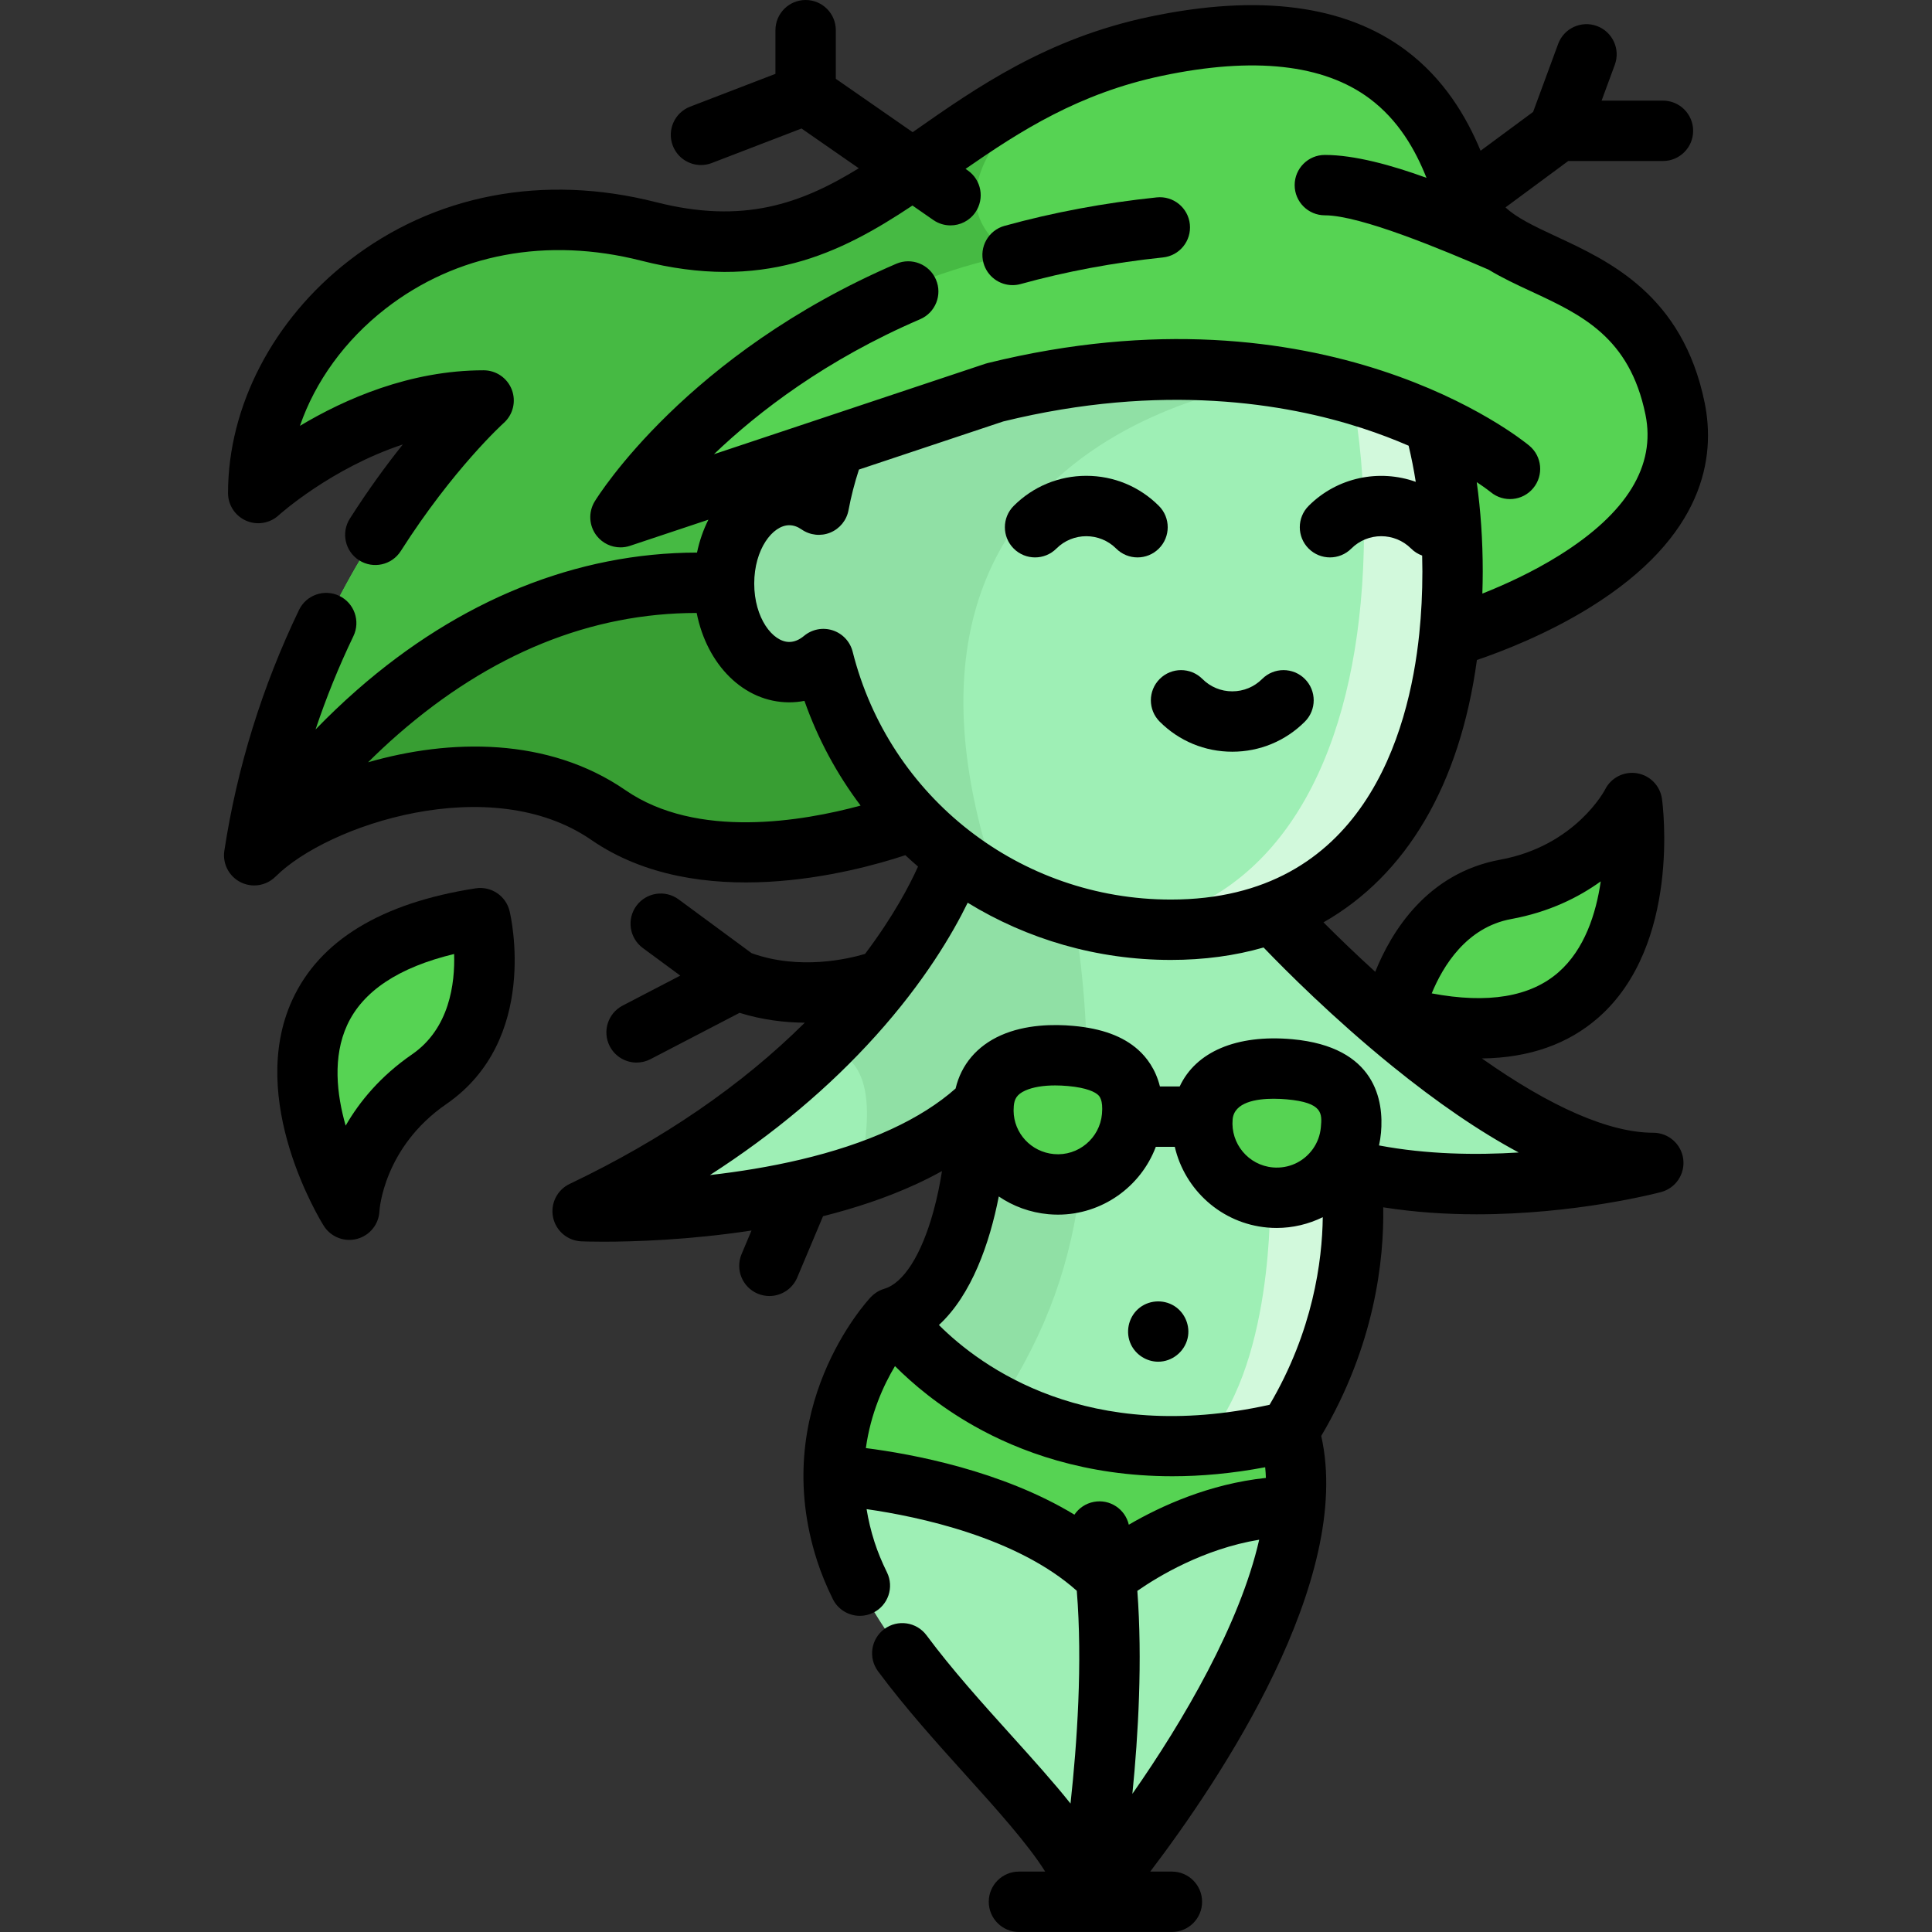 <?xml version="1.0" encoding="iso-8859-1"?>
<!-- Generator: Adobe Illustrator 19.0.0, SVG Export Plug-In . SVG Version: 6.00 Build 0)  -->
<svg xmlns="http://www.w3.org/2000/svg" xmlns:xlink="http://www.w3.org/1999/xlink" version="1.1" id="Layer_1" x="0px" y="0px" viewBox="0 0 511.993 511.993" style="enable-background:new 0 0 511.993 511.993;" xml:space="preserve">
<rect x="0" y="0" width="511.993" height="511.993" fill="#333333" stroke="none"/>
<path style="fill:#9EEFB5;" d="M384.941,151.456c0,5.931-0.288,11.744-0.875,17.376c-4.555,44.128-27.307,77.557-73.792,77.557  c-16.619,0-32.235-4.277-45.824-11.776c-8.32-4.597-15.883-10.411-22.443-17.205c-11.36-11.744-19.701-26.4-23.808-42.752  c-2.635,2.197-5.728,3.467-9.045,3.467c-9.547,0-17.28-10.507-17.28-23.467c0-12.96,7.733-23.467,17.28-23.467  c2.827,0,5.483,0.917,7.84,2.549c1.013-5.397,2.496-10.624,4.384-15.659L263.629,104c30.688-7.573,56.789-7.211,77.707-3.595  c0.011,0,0.011,0,0.011,0c16.085,2.784,29.088,7.477,38.741,11.979C383.373,124.299,384.941,137.525,384.941,151.456z"/>
<path style="fill:#D2F9DC;" d="M380.088,112.384c-6.003-2.799-13.303-5.673-21.834-8.114c2.16,11.263,3.22,23.398,3.22,36.071  c0,6.625-0.288,13.119-0.875,19.41c-4.173,45.169-23.641,80.282-62.633,85.846c4.029,0.523,8.135,0.793,12.307,0.793  c46.485,0,69.237-33.429,73.792-77.557c0.587-5.632,0.875-11.445,0.875-17.376C384.941,137.525,383.373,124.299,380.088,112.384z"/>
<path style="fill:#389E33;" d="M218.2,174.656c4.107,16.352,12.448,31.008,23.808,42.752c0,0-49.845,19.925-80.779-1.408  c-30.923-21.333-78.379-4.811-93.856,10.656c0.672-1.152,45.867-76.789,124.491-72h0.011c0,12.96,7.733,23.467,17.28,23.467  C212.472,178.123,215.565,176.853,218.2,174.656z"/>
<path style="fill:#90E0A5;" d="M264.45,234.613c-8.32-4.597-15.883-10.411-22.443-17.205c-11.36-11.744-19.701-26.4-23.808-42.752  c-2.635,2.197-5.728,3.467-9.045,3.467c-9.547,0-17.28-10.507-17.28-23.467c0-12.96,7.733-23.467,17.28-23.467  c2.827,0,5.483,0.917,7.84,2.549c1.013-5.397,2.496-10.624,4.384-15.659L263.629,104c30.688-7.573,56.789-7.211,77.707-3.595  C339.96,100.533,222.21,111.755,264.45,234.613z"/>
<path style="fill:#56D353;" d="M384.066,168.832c0.587-5.632,0.875-11.445,0.875-17.376c0-13.931-1.568-27.157-4.853-39.072  C357.88,102.037,317.912,90.603,263.629,104l-42.251,14.08c-1.888,5.035-3.371,10.261-4.384,15.659  c-2.357-1.632-5.013-2.549-7.84-2.549c-9.547,0-17.28,10.507-17.28,23.467h-0.011c-0.043,0-0.096-0.011-0.139-0.011  c-78.539-4.693-123.68,70.859-124.352,72.011l-0.011,0.011c11.733-76.8,60.8-120.533,60.8-120.533  c-33.067,0-59.733,24.533-59.733,24.533c0-41.6,44.8-84.267,103.467-69.333c49.088,12.491,67.563-21.312,107.893-40.171  c0.011-0.011,0.011-0.011,0.011-0.011c7.872-3.68,16.576-6.795,26.496-8.885c60.8-12.8,75.733,19.2,82.133,40.533  s46.933,13.867,55.467,55.467S384.066,168.832,384.066,168.832z"/>
<path style="fill:#46BA43;" d="M268.344,67.563c0,0-63.381,9.771-103.915,69.504l56.864-18.955  c-1.739,0.725-29.568,12.629-29.568,36.533c-78.539-4.693-123.68,70.859-124.352,72.011l-0.011,0.011  c11.733-76.8,60.8-120.533,60.8-120.533c-33.067,0-59.733,24.533-59.733,24.533c0-41.6,44.8-84.267,103.467-69.333  c49.088,12.491,67.563-21.312,107.893-40.171C278.914,21.824,241.378,50.539,268.344,67.563z"/>
<g>
	<path style="fill:#9EEFB5;" d="M341.536,379.291c-8.277,2.048-16.043,3.221-23.296,3.701c-22.688,1.504-40.405-3.787-53.461-10.592   c-19.083-9.963-28.171-23.179-28.171-23.179c18.848-5.557,22.997-45.44,22.016-54.837l1.984-0.043   c0.085,10.037,7.776,18.539,17.973,19.467c2.752,0.245,5.429-0.085,7.893-0.907c7.275-2.368,12.789-8.875,13.525-16.981h18.688   c-0.971,10.859,7.04,20.448,17.888,21.419c3.925,0.352,7.68-0.469,10.933-2.165c2.731-1.429,5.088-3.488,6.891-5.995   c1.131,0.32,2.272,0.619,3.413,0.896c0.053,0.395,0.192,1.419,0.341,2.976C359.083,323.045,360.224,349.691,341.536,379.291z"/>
	<path style="fill:#9EEFB5;" d="M438.133,308.187c0,0-42.464,11.253-80.32,1.888c-1.141-0.277-2.283-0.576-3.413-0.896   c1.984-2.773,3.275-6.08,3.605-9.717c0.971-10.859-5.44-15.115-16.288-16.096c-10.859-0.971-22.048,1.696-23.029,12.555H300   c0.843-9.323-3.765-13.781-11.957-15.467c-1.344-0.277-2.795-0.48-4.331-0.619c-10.848-0.981-22.048,1.696-23.019,12.544   c-0.064,0.661-0.085,1.312-0.085,1.963l-1.984,0.043c-5.472,4.864-11.979,8.843-19.019,12.096   c-3.883,1.792-7.925,3.371-12.053,4.757c-33.803,11.339-73.152,9.749-73.152,9.749c27.925-13.323,48.267-28.523,62.944-42.741   c3.211-3.104,6.144-6.165,8.821-9.152c20.981-23.307,26.731-42.005,26.731-42.005c9.344,7.104,20.032,12.512,31.637,15.765   c8.181,2.304,16.811,3.531,25.739,3.531c10.101,0,19.083-1.579,26.997-4.512l0.064,0.181c0,0,15.744,17.28,36.555,34.176   C393.792,292.379,418.315,308.187,438.133,308.187z"/>
</g>
<path style="fill:#90E0A5;" d="M286.475,312.901c-2.581,21.504-8.736,39.435-21.696,59.488v0.011  c-19.083-9.963-28.171-23.179-28.171-23.179c18.848-5.557,22.997-45.44,22.016-54.837c-5.472,4.864-11.979,8.843-19.019,12.096  c-3.883,1.792-7.925,3.371-12.053,4.757c1.952-7.808,6.923-32.992-10.208-32.992c3.211-3.104,6.144-6.165,8.821-9.152  c20.981-23.307,26.731-42.005,26.731-42.005c9.344,7.104,20.032,12.512,31.637,15.765c0,0,3.115,15.509,3.509,37.6  c-1.344-0.277-2.795-0.48-4.331-0.619c-10.848-0.981-22.048,1.696-23.019,12.544c-0.064,0.661-0.085,1.312-0.085,1.963  c0.085,10.037,7.776,18.539,17.973,19.467C281.333,314.053,284.011,313.723,286.475,312.901z"/>
<g>
	<path style="fill:#56D353;" d="M341.717,283.365c10.848,0.981,17.259,5.237,16.288,16.096c-0.331,3.637-1.621,6.944-3.605,9.717   c-3.947,5.493-10.603,8.811-17.824,8.16c-10.848-0.971-18.859-10.56-17.888-21.419   C319.669,285.061,330.859,282.395,341.717,283.365z"/>
	<path style="fill:#56D353;" d="M283.712,279.835c10.859,0.971,17.269,5.227,16.288,16.085   c-0.981,10.859-10.571,18.859-21.419,17.888c-10.197-0.928-17.888-9.429-17.973-19.467c0-0.651,0.021-1.301,0.085-1.963   C261.664,281.531,272.864,278.853,283.712,279.835z"/>
</g>
<path style="fill:#D2F9DC;" d="M341.536,379.291c-8.277,2.048-16.043,3.221-23.296,3.701l0.011-0.011  c19.467-19.467,18.325-65.643,18.325-65.643l10.933-2.165l10.645-2.123C359.083,323.045,360.224,349.691,341.536,379.291z"/>
<g>
	<path style="fill:#9EEFB5;" d="M343.221,399.232h0.011c-4.171,45.504-54.261,103.808-55.072,104.757   c0.096-0.597,8.661-48.053,4.875-86.144C293.035,417.845,315.104,399.232,343.221,399.232z"/>
	<path style="fill:#9EEFB5;" d="M293.035,417.845c3.787,38.091-4.779,85.547-4.875,86.144C288.149,504,288.149,504,288.149,504   c0-20.267-52.267-56.533-64-92.8c-2.336-7.211-3.243-14.005-3.211-20.267C220.939,390.933,268.939,393.749,293.035,417.845z"/>
</g>
<g>
	<path style="fill:#56D353;" d="M341.536,379.296c1.899,6.165,2.347,12.896,1.696,19.936h-0.011   c-28.117,0-50.187,18.613-50.187,18.613c-24.096-24.096-72.096-26.912-72.096-26.912c0.139-25.205,15.659-41.707,15.659-41.707   s32.896,47.84,104.928,30.069H341.536z"/>
	<path style="fill:#56D353;" d="M127.268,243.321c0,0,6.899,28.605-13.532,42.681s-21.173,34.58-21.173,34.58   S51.544,255.061,127.268,243.321z"/>
	<path style="fill:#56D353;" d="M369.21,269.083c0,0,5.42-28.922,29.823-33.396c24.403-4.475,33.477-22.877,33.477-22.877   S443.101,289.382,369.21,269.083z"/>
</g>
<path d="M279.953,145.375c4.366-4.366,11.471-4.367,15.839,0c1.563,1.562,3.611,2.343,5.658,2.343c2.047,0,4.095-0.781,5.658-2.343  c3.124-3.124,3.124-8.19,0-11.313c-5.137-5.137-11.969-7.967-19.234-7.967c-7.265,0-14.096,2.829-19.233,7.967  c-3.124,3.124-3.124,8.19,0,11.313C271.763,148.498,276.828,148.498,279.953,145.375z"/>
<path d="M307.329,191.242c5.137,5.137,11.968,7.967,19.233,7.967s14.096-2.83,19.233-7.967c3.124-3.124,3.124-8.19-0.001-11.314  c-3.123-3.124-8.189-3.123-11.313,0c-2.114,2.115-4.927,3.281-7.919,3.281s-5.804-1.165-7.919-3.281  c-3.125-3.123-8.191-3.124-11.313,0C304.205,183.052,304.205,188.116,307.329,191.242z"/>
<path d="M314.723,354.663c0.765-3.265-0.682-6.774-3.516-8.561c-3.001-1.891-7.017-1.567-9.647,0.829  c-2.57,2.34-3.349,6.201-1.859,9.349c1.308,2.763,4.174,4.582,7.232,4.582C310.619,360.863,313.887,358.237,314.723,354.663z"/>
<path d="M268.339,75.563c0.705,0,1.423-0.094,2.137-0.291c12.007-3.321,24.697-5.692,37.715-7.047  c4.395-0.458,7.585-4.391,7.129-8.786c-0.459-4.395-4.384-7.587-8.786-7.127c-13.897,1.447-27.463,3.985-40.322,7.54  c-4.258,1.178-6.756,5.584-5.578,9.843C261.613,73.238,264.831,75.563,268.339,75.563z"/>
<path d="M126.043,235.415c-25.044,3.883-41.399,13.851-48.612,29.628c-12.131,26.535,7.51,58.438,8.352,59.783  c1.488,2.375,4.073,3.756,6.781,3.756c0.687,0,1.382-0.089,2.068-0.272c3.395-0.909,5.799-3.926,5.926-7.439  c0.006-0.165,1.062-16.807,17.716-28.282c24.675-16.999,17.105-49.758,16.771-51.145  C134.071,237.399,130.158,234.775,126.043,235.415z M109.198,279.413c-8.409,5.793-13.948,12.553-17.597,18.889  c-2.38-8.326-3.476-18.212,0.4-26.649c4.129-8.987,13.647-15.305,28.345-18.836C120.594,260.638,119.119,272.578,109.198,279.413z"/>
<path d="M438.133,300.187c-11.595,0-27.122-6.764-45.422-19.691c12.475-0.151,22.809-3.758,30.861-10.822  c21.934-19.241,17.079-56.389,16.863-57.961c-0.482-3.482-3.179-6.241-6.647-6.801c-3.46-0.559-6.898,1.207-8.452,4.359  c-0.073,0.148-7.852,14.898-27.745,18.546c-19.444,3.565-28.89,19.132-33.145,29.717c-5.453-4.963-10.14-9.521-13.712-13.105  c21.911-12.474,36.122-36.315,40.658-69.526c6.597-2.242,18.498-6.817,30.007-13.957c30.405-18.862,33.277-39.933,30.333-54.286  c-5.835-28.444-25.188-37.43-39.321-43.993c-6.092-2.829-10.634-5.044-13.44-7.711l16.626-12.29h25.098c4.419,0,8-3.582,8-8  s-3.581-8-8-8h-16.261l3.501-9.501c1.529-4.146-0.595-8.745-4.74-10.272c-4.148-1.527-8.745,0.594-10.272,4.741l-6.639,18.021  l-13.918,10.287c-3.77-9.052-9.709-19.067-19.814-26.618C356.49,1.323,333.643-1.666,304.648,4.438  c-27.225,5.732-45.743,18.676-62.081,30.097c-0.236,0.165-0.468,0.327-0.703,0.492l-20.367-14.144V8c0-4.418-3.581-8-8-8  s-8,3.582-8,8v11.572l-22.606,8.694c-4.124,1.586-6.181,6.214-4.595,10.338c1.222,3.179,4.254,5.131,7.469,5.131  c0.955,0,1.925-0.172,2.869-0.535l23.778-9.146l15.174,10.538c-15.383,9.469-30.677,14.853-53.717,8.989  c-29.856-7.599-58.799-2.066-81.5,15.579c-20,15.548-31.94,38.541-31.94,61.507c0,3.17,1.877,6.036,4.778,7.315  c2.9,1.278,6.288,0.72,8.629-1.419c0.182-0.166,13.839-12.467,32.915-18.78c-4.297,5.373-9.12,11.938-14.035,19.651  c-2.374,3.726-1.278,8.671,2.448,11.045c3.723,2.374,8.67,1.28,11.045-2.447c13.924-21.849,27.153-33.819,27.276-33.93  c2.478-2.208,3.334-5.718,2.154-8.82c-1.182-3.102-4.156-5.152-7.476-5.152c-19.545,0-36.826,7.628-48.676,14.726  c4.037-11.735,11.917-22.683,22.703-31.068c18.716-14.548,42.772-19.059,67.732-12.706c32.038,8.154,52.416-1.65,71.889-14.615  l5.521,3.834c1.392,0.966,2.982,1.429,4.556,1.429c2.533,0,5.024-1.2,6.578-3.438c2.519-3.629,1.622-8.614-2.007-11.134  l-0.579-0.402c14.58-10.111,30.123-20.046,52.064-24.666c24.301-5.118,42.815-3.082,55.03,6.046  c7.609,5.686,12.091,13.517,15.056,20.991c-9.242-3.362-19.1-6.066-26.934-6.066c-4.419,0-8,3.582-8,8s3.581,8,8,8  c9.499,0,31.367,9.216,43.376,14.395c3.54,2.154,7.392,3.949,11.201,5.717c13.459,6.25,26.172,12.154,30.386,32.695  c2.781,13.559-4.905,26.114-22.841,37.317c-7.113,4.443-14.544,7.81-20.381,10.122c0.061-1.94,0.102-3.889,0.102-5.857  c0-8.256-0.545-16.16-1.59-23.679c2.417,1.607,3.684,2.63,3.723,2.662c3.402,2.804,8.43,2.331,11.246-1.065  c2.822-3.401,2.352-8.444-1.047-11.265c-2.173-1.804-54.261-43.924-143.559-21.877c-0.206,0.051-0.411,0.11-0.612,0.177  l-71.892,23.965c11.778-11.27,29.675-25.033,54.64-35.771c4.059-1.746,5.934-6.451,4.188-10.511  c-1.746-4.058-6.451-5.934-10.511-4.188c-55.469,23.861-78.943,61.394-79.915,62.979c-1.756,2.866-1.534,6.525,0.557,9.157  c1.546,1.946,3.87,3.024,6.265,3.024c0.845,0,1.698-0.133,2.529-0.411l20.775-6.925c-1.337,2.653-2.365,5.581-3.021,8.717  c-31.86,0.046-62.862,12.53-90.078,36.389c-4.014,3.518-7.685,7.053-11.009,10.484c2.809-8.407,6.156-16.665,10.031-24.729  c1.914-3.982,0.238-8.762-3.745-10.675c-3.981-1.913-8.763-0.237-10.676,3.745c-9.762,20.314-16.418,41.777-19.782,63.796  c-0.578,3.787,1.611,7.447,5.218,8.737c0.884,0.316,1.792,0.467,2.689,0.467c2.098,0,4.13-0.834,5.633-2.323  c0.007-0.006,0.019-0.01,0.026-0.016c13.703-13.705,56.951-28.164,83.667-9.738c28.316,19.529,69.029,8.758,83.235,4.06  c1.099,1.027,2.219,2.031,3.361,3.009c-2.204,4.911-6.505,13.156-14.034,23.147c-4.464,1.334-17.349,4.378-30.061-0.187  l-19.347-14.256c-3.558-2.621-8.563-1.861-11.186,1.695c-2.621,3.557-1.861,8.565,1.695,11.186l9.932,7.317l-15.276,7.943  c-3.92,2.038-5.445,6.868-3.407,10.788c1.425,2.741,4.214,4.311,7.104,4.311c1.244,0,2.506-0.29,3.684-0.903l23.605-12.275  c6.017,1.874,11.917,2.57,17.28,2.614c-16.736,16.619-37.652,30.965-62.315,42.729c-3.319,1.583-5.133,5.226-4.393,8.828  c0.738,3.602,3.839,6.238,7.513,6.386c0.396,0.016,2.481,0.093,5.854,0.093c7.827,0,22.587-0.418,39.227-2.967l-2.634,6.256  c-1.714,4.073,0.197,8.763,4.269,10.478c1.013,0.427,2.066,0.629,3.101,0.629c3.122,0,6.089-1.84,7.376-4.897l6.844-16.255  c8.475-2.132,16.954-4.918,24.849-8.574c2.32-1.072,4.538-2.207,6.671-3.391c-0.532,3.407-1.275,7.082-2.291,10.762  c-3.173,11.488-7.909,18.935-12.995,20.435c-1.341,0.396-2.525,1.137-3.472,2.113c-0.03,0.028-0.065,0.049-0.094,0.079  c-1.119,1.19-27.267,29.619-14.229,69.921c1.057,3.267,2.451,6.665,4.142,10.096c1.393,2.826,4.231,4.465,7.182,4.465  c1.187,0,2.393-0.266,3.531-0.826c3.964-1.953,5.593-6.749,3.639-10.713c-1.35-2.74-2.451-5.414-3.27-7.949  c-0.977-3.02-1.665-5.951-2.122-8.788c13.755,1.975,39.799,7.44,55.703,21.633c1.549,19.082,0.084,40.407-1.663,56.388  c-4.465-5.612-9.851-11.588-15.697-18.073c-7.712-8.555-15.687-17.401-22.462-26.518c-2.636-3.546-7.646-4.286-11.193-1.651  c-3.547,2.635-4.286,7.646-1.651,11.193c7.226,9.727,15.459,18.859,23.422,27.691c7.823,8.677,16.366,18.156,20.865,25.389h-6.948  c-4.419,0-8,3.582-8,8c0,4.418,3.581,8,8,8h40.533c4.419,0,8-3.582,8-8c0-4.418-3.581-8-8-8h-5.743  c18.551-24.402,53.92-77.238,45.317-115.451c14.249-24.063,16.66-46.783,16.43-60.583c8.401,1.322,16.787,1.85,24.731,1.85  c26.214,0,47.619-5.558,48.885-5.894c3.886-1.029,6.403-4.781,5.885-8.766C445.547,303.168,442.152,300.187,438.133,300.187z   M400.476,243.554c10.011-1.836,17.814-5.714,23.732-9.984c-1.249,8.57-4.284,18.02-11.186,24.076  c-7.447,6.533-18.734,8.409-33.607,5.607C382.389,256.017,388.626,245.727,400.476,243.554z M265.853,111.691  c42.237-10.362,75.053-4.755,95.161,1.785c4.522,1.471,8.615,3.054,12.279,4.64c0.74,3.089,1.374,6.278,1.89,9.57  c-9.589-3.411-20.723-1.289-28.387,6.374c-3.124,3.124-3.124,8.19,0,11.313c3.125,3.124,8.19,3.124,11.314,0  c4.367-4.367,11.471-4.367,15.838,0c0.858,0.857,1.863,1.47,2.932,1.857c0.034,1.398,0.061,2.802,0.061,4.225  c0,5.685-0.279,11.252-0.831,16.555c-2.714,26.285-14.875,70.379-65.836,70.379c-39.923,0-74.595-27.01-84.316-65.683  c-0.671-2.669-2.666-4.805-5.282-5.658s-5.488-0.298-7.6,1.465c-1.281,1.068-2.601,1.61-3.922,1.61c-4.389,0-9.28-6.352-9.28-15.467  s4.891-15.467,9.28-15.467c1.117,0,2.192,0.369,3.287,1.126c2.228,1.542,5.085,1.853,7.594,0.822  c2.508-1.03,4.322-3.261,4.822-5.924c0.677-3.61,1.605-7.222,2.768-10.78L265.853,111.691z M165.771,209.414  c-20.553-14.174-46.662-13.628-68.23-7.401c2.485-2.47,5.152-4.976,8.007-7.465c24.471-21.325,51.043-32.106,79.077-32.11  c2.716,13.761,12.518,23.684,24.528,23.684c1.361,0,2.708-0.131,4.031-0.39c3.562,10.131,8.621,19.455,14.881,27.755  C212.749,217.643,184.712,222.476,165.771,209.414z M264.682,317.069c3.796,2.586,8.289,4.262,13.186,4.707  c0.836,0.075,1.667,0.111,2.492,0.111c11.662,0,21.934-7.353,25.937-17.968h5.029c2.633,11.364,12.307,20.292,24.532,21.387  c0.822,0.074,1.642,0.111,2.46,0.111c4.273,0,8.453-1.006,12.226-2.853c-0.145,11.615-2.593,30.189-14.093,49.705  c-48.217,10.727-76.428-9.951-87.636-21.133C257.498,343.155,262.283,329.396,264.682,317.069z M268.608,294.341  c0-0.476,0.016-0.852,0.053-1.249c0.158-1.76,0.73-3.062,3.089-4.111c1.977-0.879,4.705-1.334,7.884-1.334  c1.075,0,2.201,0.052,3.365,0.157c5.183,0.464,7.211,1.655,7.957,2.324c0.351,0.315,1.419,1.271,1.075,5.073  c-0.581,6.443-6.288,11.221-12.726,10.641C273.258,305.291,268.659,300.318,268.608,294.341z M350.037,298.738  c-0.192,2.114-0.911,4.058-2.135,5.774c-2.459,3.42-6.437,5.237-10.612,4.859c-6.439-0.576-11.21-6.29-10.634-12.731  c0.413-4.571,6.317-5.466,10.874-5.466c1.325,0,2.537,0.076,3.467,0.158C350.622,292.204,350.364,295.092,350.037,298.738z   M301.402,421.593c5.492-3.822,17.553-11.137,32.291-13.555c-5.098,22.372-20.039,47.942-33.604,67.342  C301.658,459.671,302.776,439.957,301.402,421.593z M258.124,377.885c11.886,6.719,29.457,13.332,52.567,13.332  c7.597,0,15.802-0.726,24.592-2.387c0.092,0.93,0.156,1.872,0.189,2.829c-14.991,1.584-27.786,7.414-36.329,12.397  c-0.965-4.156-5.038-6.852-9.269-6.048c-2.185,0.414-3.991,1.68-5.145,3.389c-19.292-11.694-43.051-16.081-55.269-17.644  c1.275-9.223,4.692-16.673,7.715-21.726C241.828,366.682,248.777,372.601,258.124,377.885z M365.45,303.548  c0.24-1.109,0.42-2.235,0.524-3.373c0.751-8.39-1.31-22.765-23.542-24.778c-14.794-1.322-25.549,3.373-29.804,12.523h-5.238  c-1.155-4.626-3.549-7.733-5.754-9.709c-4.01-3.593-9.638-5.668-17.202-6.345c-5.147-0.466-12.655-0.411-19.185,2.494  c-6.351,2.826-10.525,7.783-12.006,14.101c-4.544,4.026-10.259,7.644-16.997,10.758c-15.025,6.957-32.915,10.447-48.103,12.178  c16.937-10.898,31.655-23.261,43.971-36.954c12.835-14.258,20.295-26.962,24.33-35.214c15.779,9.668,34.271,15.157,53.833,15.157  c8.812,0,17.022-1.12,24.583-3.295c5.812,6.057,18.449,18.731,33.99,31.347c12.038,9.767,23.264,17.436,33.617,22.976  C391.117,306.129,378.109,305.939,365.45,303.548z"/>
<g>
</g>
<g>
</g>
<g>
</g>
<g>
</g>
<g>
</g>
<g>
</g>
<g>
</g>
<g>
</g>
<g>
</g>
<g>
</g>
<g>
</g>
<g>
</g>
<g>
</g>
<g>
</g>
<g>
</g>
</svg>
